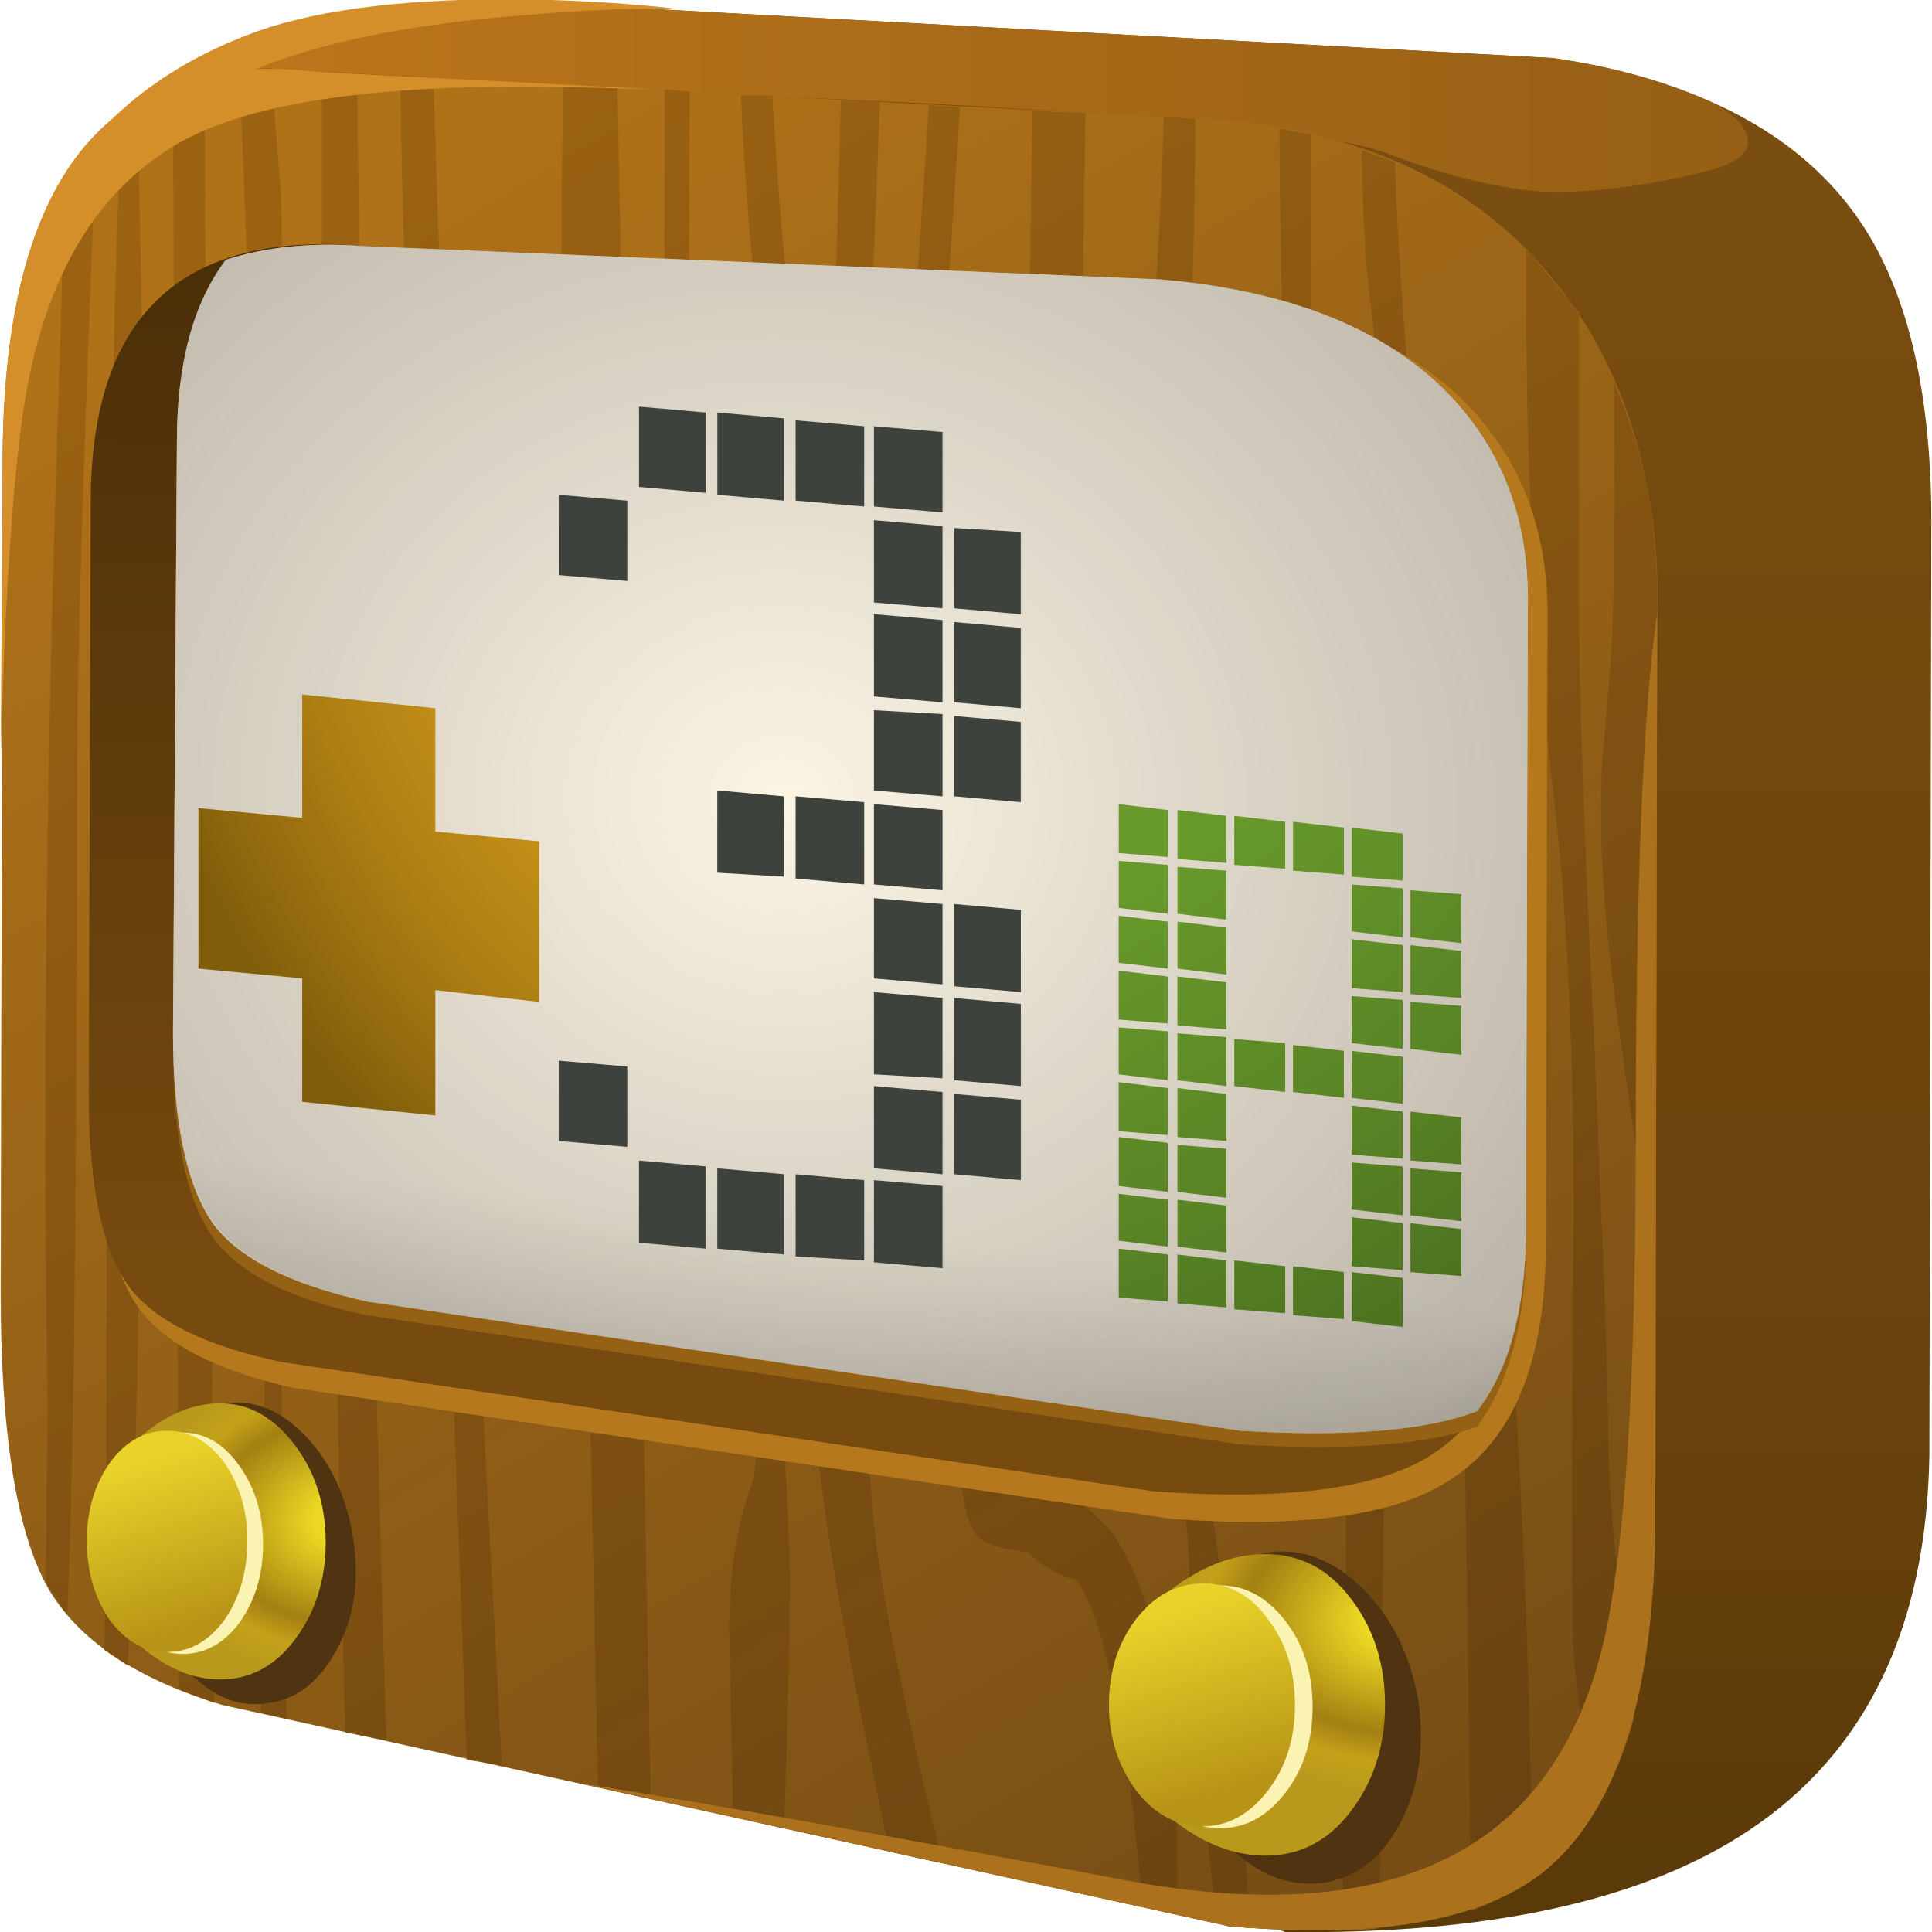 <?xml version="1.0" encoding="iso-8859-1"?>
<!-- Generator: Adobe Illustrator 15.1.0, SVG Export Plug-In . SVG Version: 6.00 Build 0)  -->
<!DOCTYPE svg PUBLIC "-//W3C//DTD SVG 1.1//EN" "http://www.w3.org/Graphics/SVG/1.1/DTD/svg11.dtd">
<svg version="1.1" id="flash0.ai" xmlns="http://www.w3.org/2000/svg" xmlns:xlink="http://www.w3.org/1999/xlink" x="0px" y="0px"
	 width="37px" height="37px" viewBox="0 0 37 37" style="enable-background:new 0 0 37 37;" xml:space="preserve">
<g>
	
		<linearGradient id="SVGID_1_" gradientUnits="userSpaceOnUse" x1="423.569" y1="-830.996" x2="468.469" y2="-830.996" gradientTransform="matrix(1.670379e-005 0.75 -0.75 -7.499999e-004 -604.299 -316.55)">
		<stop  offset="0" style="stop-color:#7B4E10"/>
		<stop  offset="0.796" style="stop-color:#67410C"/>
		<stop  offset="1" style="stop-color:#5B3A0A"/>
	</linearGradient>
	<path style="fill-rule:evenodd;clip-rule:evenodd;fill:url(#SVGID_1_);" d="M36.987,10.226L36.95,27.851
		c-0.05,3.3-1.2,5.699-3.45,7.199c-2.024,1.351-4.987,2.001-8.888,1.95L9.5,31.15c-1.65-0.5-2.763-1.25-3.337-2.25
		c-0.6-1.075-0.9-2.963-0.9-5.663L0.987,5.875c-0.35-2.15,0.65-3.688,3-4.613c1.725-0.675,4.35-1.05,7.875-1.125L29.75,1.112
		c2.801,0.425,4.763,1.476,5.888,3.15C36.563,5.638,37.013,7.625,36.987,10.226z"/>
	
		<linearGradient id="SVGID_2_" gradientUnits="userSpaceOnUse" x1="810.701" y1="424.607" x2="850.369" y2="424.607" gradientTransform="matrix(0.75 0 0 0.75 -604.3 -316.55)">
		<stop  offset="0" style="stop-color:#BD761B"/>
		<stop  offset="1" style="stop-color:#965F15"/>
	</linearGradient>
	<path style="fill-rule:evenodd;clip-rule:evenodd;fill:url(#SVGID_2_);" d="M3.726,1.375c1-0.5,2.3-0.838,3.9-1.013
		c0.975-0.124,2.387-0.2,4.237-0.225L29.75,1.112c1.05,0.15,1.987,0.4,2.813,0.75c0.525,0.225,0.825,0.476,0.9,0.75
		c0.075,0.275-0.15,0.488-0.675,0.638C31.513,3.575,30.4,3.713,29.45,3.663c-0.851-0.076-1.8-0.313-2.85-0.713
		C25.375,2.475,21.263,2.1,14.263,1.825c-0.7-0.025-2.712-0.138-6.037-0.338C6.2,1.363,4.7,1.325,3.726,1.375z"/>
	<path style="fill-rule:evenodd;clip-rule:evenodd;fill:#B07219;" d="M31.737,11.726L31.7,29.351
		c-0.05,3.249-0.774,5.425-2.175,6.524c-1.2,0.926-3.2,1.263-6,1.013L4.25,32.65c-1.65-0.5-2.763-1.25-3.337-2.25
		c-0.6-1.075-0.9-2.963-0.9-5.663L0.05,8.875c0-5.476,2-7.975,6-7.5l17.588,0.938c2.75,0.299,4.825,1.362,6.225,3.188
		C31.138,7.125,31.763,9.2,31.737,11.726z"/>
	<g>
		<path style="fill-rule:evenodd;clip-rule:evenodd;fill:#9B6212;" d="M21.65,15.851c0-2.85,0.088-5.288,0.263-7.313
			c0.2-2.425,0.325-4.525,0.375-6.301l0.6,0.038c0,1.65-0.037,3.113-0.112,4.388c-0.15,3.874-0.226,6.812-0.226,8.813
			c0,0.1-0.013,1.712-0.037,4.837c-0.024,1.875-0.013,3.263,0.037,4.163c0.05,0.774,0.175,1.749,0.375,2.925
			c0.275,1.425,0.463,2.637,0.563,3.638c0.175,1.675,0.325,3.637,0.45,5.887l-0.412-0.037L23.3,36.813
			c-0.35-3.05-0.524-5.225-0.524-6.524s-0.226-2.463-0.675-3.488c-0.45-1.024-0.676-1.862-0.676-2.512
			c0-0.175,0.038-0.713,0.113-1.613C21.612,21.775,21.65,19.5,21.65,15.851z"/>
		<path style="fill-rule:evenodd;clip-rule:evenodd;fill:#9B6212;" d="M14.188,1.825h0.6l0.112,1.65
			c0.15,2.25,0.451,4.313,0.9,6.188C15.925,7.788,16.025,5.2,16.101,1.9l0.75,0.038v0.038c-0.2,5.374-0.4,8.749-0.6,10.125
			l-0.226,1.5c-0.25-0.65-0.512-1.638-0.788-2.963C14.688,8.013,14.337,5.075,14.188,1.825z"/>
		<path style="fill-rule:evenodd;clip-rule:evenodd;fill:#9B6212;" d="M10.851,12.138c-0.101-3.9-0.125-7.162-0.076-9.787V1.638
			l1.05,0.037l0.637,32.775l-1.012-0.225l-0.225-10.875C11.05,18.175,10.925,14.438,10.851,12.138z"/>
		<path style="fill-rule:evenodd;clip-rule:evenodd;fill:#9B6212;" d="M1.138,7.038L1.25,3.362c0.25-0.35,0.45-0.6,0.6-0.75
			c-0.251,6-0.375,10.101-0.375,12.301c0,7.899-0.063,13.237-0.188,16.012l-0.413-0.637l0.038-3.375
			C0.813,20.838,0.888,14.213,1.138,7.038z"/>
		<path style="fill-rule:evenodd;clip-rule:evenodd;fill:#9B6212;" d="M6.163,3.851V1.375l0.674,0.038l0.038,2.813
			c0,7.75,0.175,17.45,0.524,29.1l-0.788-0.15L6.5,28.601C6.275,16.725,6.163,8.475,6.163,3.851z"/>
		<path style="fill-rule:evenodd;clip-rule:evenodd;fill:#9B6212;" d="M26.675,10.038c-0.124-1.45-0.274-2.926-0.449-4.426
			c-0.075-0.575-0.126-1.487-0.15-2.737l0.638,0.225c0.1,3.1,0.475,6.85,1.125,11.25c0.375,2.524,0.699,5.625,0.975,9.3
			c0.325,4.35,0.5,8.463,0.525,12.337c-0.35,0.251-0.738,0.45-1.163,0.601l-0.112-8.362c-0.05-4.251-0.199-7.613-0.45-10.088
			C27.237,15.362,26.926,12.663,26.675,10.038z"/>
		<path style="fill-rule:evenodd;clip-rule:evenodd;fill:#9B6212;" d="M2.263,3.851l0.075-1.688l0.3-0.188l0.113,6
			c0,11.874-0.088,19.437-0.263,22.688L2.45,31.9L2,31.601l0.038-3.563C2.038,15.663,2.112,7.601,2.263,3.851z"/>
		<path style="fill-rule:evenodd;clip-rule:evenodd;fill:#9B6212;" d="M4.587,1.337L5.188,1.3l0.188,2.363
			c0.05,0.975,0.05,4.424,0,10.35c-0.026,6.075-0.026,9.813,0,11.213l0.112,7.688L5,32.8c0.075-4.5,0.087-7.837,0.038-10.012
			C4.888,12.362,4.775,6.175,4.7,4.226L4.587,1.337z"/>
		<path style="fill-rule:evenodd;clip-rule:evenodd;fill:#9B6212;" d="M30.688,14.538c0.125-1.376,0.188-2.2,0.188-2.475
			c0.025-0.25,0.038-1.825,0.038-4.726c0.6,1.375,0.874,2.838,0.824,4.388L31.7,24.55c-0.476-3.274-0.737-5.124-0.787-5.55
			C30.688,17.275,30.612,15.787,30.688,14.538z"/>
		<path style="fill-rule:evenodd;clip-rule:evenodd;fill:#9B6212;" d="M7.962,10.487C7.787,6.638,7.688,3.625,7.663,1.45L8.3,1.487
			l0.525,16.051c0.05,2.075,0.313,7.5,0.787,16.274L8.938,33.7l-0.226-6.225C8.638,25.475,8.388,19.813,7.962,10.487z"/>
		<polygon style="fill-rule:evenodd;clip-rule:evenodd;fill:#9B6212;" points="3.313,1.638 3.913,1.45 4.101,32.612 3.425,32.351 		
			"/>
		<path style="fill-rule:evenodd;clip-rule:evenodd;fill:#9B6212;" d="M29.713,14.875c-0.325-2.775-0.487-5.888-0.487-9.337V4.75
			l1.012,1.237v5.551c0,1.65,0.101,4.512,0.301,8.587c0.175,4.1,0.262,6.551,0.262,7.351c0,1.075,0.163,2.887,0.488,5.438
			c-0.175,0.649-0.425,1.237-0.75,1.762c-0.251-1.524-0.388-2.6-0.413-3.225c-0.025-0.925-0.025-3.25,0-6.975
			C30.176,20.676,30.037,17.475,29.713,14.875z"/>
		<path style="fill-rule:evenodd;clip-rule:evenodd;fill:#9B6212;" d="M12.726,1.712l0.487,0.038
			c-0.05,5.425,0.012,8.75,0.188,9.975c0.026,0.2,0.275,1.799,0.75,4.799c0.275,1.8,0.438,3.451,0.488,4.951
			c0.05,1.149,0.15,2.825,0.3,5.024c0.125,1.8,0.188,3.063,0.188,3.788c0,1.125-0.038,2.699-0.113,4.725l-0.975-0.225l-0.076-3.563
			c0-1.101,0.15-2.05,0.451-2.851c0.15-0.4,0-2.138-0.451-5.212c-0.524-3.851-0.875-7.038-1.049-9.563
			c-0.125-2.126-0.188-5.126-0.188-9V1.712z"/>
		<path style="fill-rule:evenodd;clip-rule:evenodd;fill:#9B6212;" d="M24.5,2.462l0.601,0.113v4.463c0,1.675,0.249,4.125,0.75,7.35
			c0.475,3.2,0.712,5.875,0.712,8.025c0,0.074-0.05,4.912-0.149,14.512c-0.15,0.025-0.388,0.038-0.713,0.038
			c0.075-5.775,0.101-9.438,0.075-10.987c-0.051-2.8-0.088-4.288-0.112-4.463c-0.15-0.7-0.301-2.087-0.45-4.162
			c-0.3-3.726-0.475-6.251-0.525-7.576C24.588,7.875,24.525,5.438,24.5,2.462z"/>
		<path style="fill-rule:evenodd;clip-rule:evenodd;fill:#9B6212;" d="M17.413,7.788c0.024-0.425,0.15-2.351,0.375-5.775l0.6,0.037
			c-0.45,7.101-0.962,13.013-1.537,17.738C16.55,22.063,16.426,23.8,16.476,25c0.024,0.75,0.1,2.013,0.225,3.788
			c0.075,1.199,0.525,3.499,1.35,6.899l-1.012-0.225c-0.575-2.676-0.963-4.676-1.163-6c-0.3-2-0.438-3.788-0.413-5.362
			c0.026-1.801,0.3-4.051,0.826-6.75C16.838,14.325,17.213,11.138,17.413,7.788z"/>
		<path style="fill-rule:evenodd;clip-rule:evenodd;fill:#9B6212;" d="M19.288,15.288c0.274-1.25,0.412-4.063,0.412-8.438
			l0.075-4.725l1.013,0.038c-0.05,2.575-0.075,5.763-0.075,9.563c0,0.75,0,1.925,0,3.525c0,1.35-0.075,2.3-0.226,2.85
			c-0.2,0.8-0.412,1.837-0.637,3.112c-0.251,1.5-0.375,2.587-0.375,3.263c0,0.499-0.025,1.263-0.075,2.287
			c0,0.825,0.137,1.313,0.412,1.463c0.825,0.449,1.363,0.888,1.612,1.313c0.75,1.225,1.125,3.35,1.125,6.375v0.75l-0.675-0.15
			c-0.1-1.25-0.213-2.263-0.337-3.037c-0.301-1.801-0.612-2.876-0.938-3.226c-0.375-0.1-0.676-0.275-0.9-0.524
			c-0.45-0.05-0.763-0.138-0.938-0.263c-0.3-0.226-0.45-1.263-0.45-3.112c0-1.051-0.088-2.188-0.263-3.413
			c-0.074-0.625,0.013-1.862,0.263-3.712C18.787,17.351,19.113,16.038,19.288,15.288z"/>
	</g>
	
		<linearGradient id="SVGID_3_" gradientUnits="userSpaceOnUse" x1="781.808" y1="-484.905" x2="833.452" y2="-484.905" gradientTransform="matrix(0.381 0.646 -0.646 0.381 -604.299 -316.55)">
		<stop  offset="0" style="stop-color:#110C0E;stop-opacity:0"/>
		<stop  offset="1" style="stop-color:#110C0E;stop-opacity:0.369"/>
	</linearGradient>
	<path style="fill-rule:evenodd;clip-rule:evenodd;fill:url(#SVGID_3_);" d="M31.737,11.726L31.7,29.351
		c-0.05,3.249-0.774,5.425-2.175,6.524c-1.2,0.926-3.2,1.263-6,1.013L4.25,32.65c-1.65-0.5-2.763-1.25-3.337-2.25
		c-0.6-1.075-0.9-2.963-0.9-5.663L0.05,8.875c0-5.476,2-7.975,6-7.5l17.588,0.938c2.75,0.299,4.825,1.362,6.225,3.188
		C31.138,7.125,31.763,9.2,31.737,11.726z"/>
	<path style="fill-rule:evenodd;clip-rule:evenodd;fill:#AC711C;" d="M31.7,29.351c-0.05,3.249-0.774,5.425-2.175,6.524
		c-1.2,0.926-3.2,1.263-6,1.013L11.112,34.15c2.375,0.375,5.95,1.013,10.726,1.912c5.024,0.85,7.987-0.712,8.888-4.688
		c0.399-1.775,0.6-4.925,0.6-9.45c0-4.925,0.138-8.324,0.412-10.199L31.7,29.351z"/>
	<path style="fill-rule:evenodd;clip-rule:evenodd;fill:#D48F2A;" d="M12.575,1.712c-0.497-0.015-0.959-0.027-1.387-0.038
		c-3.8-0.1-6.401,0.263-7.8,1.088c-1.625,0.95-2.612,2.7-2.963,5.25c-0.2,1.45-0.337,3.625-0.412,6.525L0.05,8.875
		c0-5.476,2-7.975,6-7.5L12.575,1.712z"/>
	<path style="fill-rule:evenodd;clip-rule:evenodd;fill:#D48F2A;" d="M4.775,1.375c-1.25,0.55-1.887,0.837-1.913,0.862
		C2.738,2.313,2.537,2.55,2.263,2.95L1.325,3.212L2.15,2.275C2.9,1.551,3.837,0.988,4.962,0.587c1.225-0.425,2.938-0.625,5.138-0.6
		c1.1,0.025,2.075,0.088,2.924,0.188c-0.85-0.024-1.837,0.013-2.962,0.113C7.813,0.463,6.05,0.825,4.775,1.375z"/>
	<path style="fill-rule:evenodd;clip-rule:evenodd;fill:#B5781D;" d="M29.638,11.763l-0.037,12.338
		c-0.05,2.149-0.7,3.587-1.95,4.313c-1.025,0.624-2.763,0.85-5.213,0.675L5.601,26.575c-1.45-0.325-2.425-0.825-2.926-1.5
		c-0.525-0.7-0.787-1.95-0.787-3.75L1.925,9.888c0-3.625,1.751-5.287,5.25-4.988L22.55,5.538c2.376,0.2,4.188,0.9,5.438,2.1
		C29.088,8.713,29.638,10.088,29.638,11.763z"/>
	
		<linearGradient id="SVGID_4_" gradientUnits="userSpaceOnUse" x1="-455.676" y1="826.393" x2="-428.876" y2="826.393" gradientTransform="matrix(2.798508e-005 -0.75 0.75 -7.499999e-004 -604.3 -316.55)">
		<stop  offset="0" style="stop-color:#774A0F"/>
		<stop  offset="1" style="stop-color:#492E08"/>
	</linearGradient>
	<path style="fill-rule:evenodd;clip-rule:evenodd;fill:url(#SVGID_4_);" d="M29.263,11.462L29.226,23.65
		c-0.05,2.125-0.688,3.55-1.913,4.274c-1.025,0.601-2.762,0.813-5.212,0.638L5.413,26.088c-1.45-0.3-2.425-0.775-2.926-1.425
		C1.962,23.963,1.7,22.725,1.7,20.95L1.737,9.625c0-3.575,1.737-5.212,5.213-4.913l15.263,0.638c2.375,0.2,4.175,0.888,5.399,2.063
		C28.713,8.488,29.263,9.838,29.263,11.462z"/>
	<path style="fill-rule:evenodd;clip-rule:evenodd;fill:#956115;" d="M3.388,8.726c0-1.5,0.313-2.65,0.938-3.451
		C5.1,5,5.976,4.912,6.95,5.013l15.263,0.6c2.375,0.2,4.175,0.888,5.399,2.063c1.101,1.075,1.65,2.438,1.65,4.088L29.226,23.95
		c-0.025,1.425-0.338,2.55-0.938,3.375c-0.976,0.351-2.487,0.462-4.538,0.338L7.025,25.188c-1.45-0.3-2.425-0.787-2.924-1.462
		c-0.525-0.7-0.788-1.938-0.788-3.713L3.388,8.726z"/>
	<path style="fill-rule:evenodd;clip-rule:evenodd;fill:#B07219;" d="M3.388,8.462c0-1.5,0.313-2.663,0.938-3.487
		C5.1,4.725,5.976,4.638,6.95,4.712l15.263,0.638c2.375,0.2,4.175,0.888,5.399,2.063c1.101,1.075,1.65,2.425,1.65,4.049
		L29.226,23.65c-0.025,1.475-0.338,2.6-0.938,3.375c-0.976,0.375-2.487,0.5-4.538,0.375L7.025,24.925
		C5.575,24.6,4.6,24.113,4.101,23.463C3.575,22.738,3.313,21.5,3.313,19.75L3.388,8.462z"/>
	<path style="fill-rule:evenodd;clip-rule:evenodd;fill:#FCF5E4;" d="M3.388,8.462c0-1.5,0.313-2.663,0.938-3.487
		C5.1,4.725,5.976,4.638,6.95,4.712l15.263,0.638c2.375,0.2,4.175,0.888,5.399,2.063c1.101,1.075,1.65,2.425,1.65,4.049
		L29.226,23.65c-0.025,1.475-0.338,2.6-0.938,3.375c-0.976,0.375-2.487,0.5-4.538,0.375L7.025,24.925
		C5.575,24.6,4.6,24.113,4.101,23.463C3.575,22.738,3.313,21.5,3.313,19.75L3.388,8.462z"/>
	
		<radialGradient id="SVGID_5_" cx="855.774" cy="380.559" r="25.958" gradientTransform="matrix(0.748 0.055 0.05 -0.671 -644.155 223.6)" gradientUnits="userSpaceOnUse">
		<stop  offset="0" style="stop-color:#110C0E;stop-opacity:0"/>
		<stop  offset="0.914" style="stop-color:#110C0E;stop-opacity:0.278"/>
		<stop  offset="1" style="stop-color:#110C0E;stop-opacity:0.349"/>
	</radialGradient>
	<path style="fill-rule:evenodd;clip-rule:evenodd;fill:url(#SVGID_5_);" d="M3.388,8.462c0-1.5,0.313-2.663,0.938-3.487
		C5.1,4.725,5.976,4.638,6.95,4.712l15.263,0.638c2.375,0.2,4.175,0.888,5.399,2.063c1.101,1.075,1.65,2.425,1.65,4.049
		L29.226,23.65c-0.025,1.475-0.338,2.6-0.938,3.375c-0.976,0.375-2.487,0.5-4.538,0.375L7.025,24.925
		C5.575,24.6,4.6,24.113,4.101,23.463C3.575,22.738,3.313,21.5,3.313,19.75L3.388,8.462z"/>
	
		<linearGradient id="SVGID_6_" gradientUnits="userSpaceOnUse" x1="-364.234" y1="873.61" x2="-355.703" y2="873.61" gradientTransform="matrix(0.086 -0.745 0.745 0.086 -604.3 -316.55)">
		<stop  offset="0" style="stop-color:#000000;stop-opacity:0.239"/>
		<stop  offset="1" style="stop-color:#000000;stop-opacity:0"/>
	</linearGradient>
	<path style="fill-rule:evenodd;clip-rule:evenodd;fill:url(#SVGID_6_);" d="M3.351,19.825h25.875v3.825
		c-0.025,1.475-0.338,2.6-0.938,3.375c-0.976,0.375-2.487,0.5-4.538,0.375L7.025,24.925c-1.424-0.325-2.387-0.812-2.887-1.462
		C3.612,22.763,3.351,21.55,3.351,19.825z"/>
	<path style="fill-rule:evenodd;clip-rule:evenodd;fill:#503411;" d="M6.763,29.463c0.125,0.8,0.025,1.5-0.3,2.1
		c-0.325,0.625-0.762,0.976-1.313,1.05c-0.55,0.101-1.062-0.1-1.538-0.6c-0.475-0.5-0.774-1.149-0.9-1.95
		c-0.1-0.8,0-1.512,0.3-2.138c0.3-0.6,0.737-0.95,1.313-1.05c0.55-0.075,1.063,0.138,1.537,0.638
		C6.338,28.013,6.638,28.662,6.763,29.463z"/>
	
		<radialGradient id="SVGID_7_" cx="-799.739" cy="-485.606" r="5.715" gradientTransform="matrix(-0.75 0.023 0.016 0.538 -585.19 308.76)" gradientUnits="userSpaceOnUse">
		<stop  offset="0.196" style="stop-color:#ECD723"/>
		<stop  offset="0.655" style="stop-color:#A38012"/>
		<stop  offset="0.816" style="stop-color:#C4A119"/>
		<stop  offset="1" style="stop-color:#B8991C"/>
	</radialGradient>
	<path style="fill-rule:evenodd;clip-rule:evenodd;fill:url(#SVGID_7_);" d="M6.237,29.538c0,0.725-0.2,1.35-0.6,1.875
		c-0.375,0.499-0.851,0.75-1.425,0.75S3.075,31.9,2.525,31.375C1.95,30.825,1.663,30.2,1.663,29.5c0-0.675,0.287-1.287,0.862-1.837
		c0.55-0.525,1.113-0.788,1.688-0.788c0.55,0,1.025,0.263,1.425,0.788C6.038,28.188,6.237,28.813,6.237,29.538z"/>
	<path style="fill-rule:evenodd;clip-rule:evenodd;fill:#FAF3B1;" d="M5.038,29.575c0,0.575-0.15,1.075-0.451,1.5
		c-0.299,0.399-0.662,0.6-1.087,0.6c-0.425,0-0.788-0.2-1.087-0.6c-0.301-0.425-0.451-0.925-0.451-1.5s0.15-1.075,0.451-1.5
		c0.299-0.425,0.662-0.638,1.087-0.638c0.425,0,0.788,0.213,1.087,0.638C4.888,28.5,5.038,29,5.038,29.575z"/>
	
		<linearGradient id="SVGID_8_" gradientUnits="userSpaceOnUse" x1="677.106" y1="-638.207" x2="681.606" y2="-638.207" gradientTransform="matrix(0.221 0.717 -0.717 0.221 -604.3 -316.55)">
		<stop  offset="0" style="stop-color:#E9D32A"/>
		<stop  offset="1" style="stop-color:#B79316"/>
	</linearGradient>
	<path style="fill-rule:evenodd;clip-rule:evenodd;fill:url(#SVGID_8_);" d="M4.737,29.5c0,0.601-0.15,1.113-0.449,1.538
		c-0.301,0.399-0.663,0.6-1.088,0.6s-0.787-0.2-1.088-0.6c-0.299-0.425-0.449-0.938-0.449-1.538c0-0.574,0.15-1.074,0.449-1.5
		c0.301-0.4,0.663-0.6,1.088-0.6S3.987,27.6,4.288,28C4.587,28.426,4.737,28.926,4.737,29.5z"/>
	<path style="fill-rule:evenodd;clip-rule:evenodd;fill:#503411;" d="M27.163,32.575c0.124,0.875,0.013,1.65-0.338,2.325
		s-0.851,1.063-1.5,1.162c-0.649,0.075-1.25-0.162-1.8-0.712c-0.551-0.55-0.9-1.263-1.05-2.138c-0.126-0.875-0.013-1.65,0.337-2.325
		c0.375-0.675,0.875-1.063,1.5-1.162c0.65-0.075,1.25,0.162,1.8,0.712C26.662,30.988,27.013,31.7,27.163,32.575z"/>
	
		<radialGradient id="SVGID_9_" cx="-825.991" cy="-490.279" r="6.59" gradientTransform="matrix(-0.75 0.024 0.016 0.511 -584.593 301.359)" gradientUnits="userSpaceOnUse">
		<stop  offset="0.196" style="stop-color:#ECD723"/>
		<stop  offset="0.655" style="stop-color:#A38012"/>
		<stop  offset="0.816" style="stop-color:#C4A119"/>
		<stop  offset="1" style="stop-color:#B8991C"/>
	</radialGradient>
	<path style="fill-rule:evenodd;clip-rule:evenodd;fill:url(#SVGID_9_);" d="M26.525,32.65c0,0.8-0.226,1.487-0.675,2.063
		c-0.425,0.55-0.963,0.825-1.613,0.825c-0.675,0-1.337-0.288-1.987-0.863c-0.675-0.6-1.013-1.274-1.013-2.024
		c0-0.775,0.338-1.463,1.013-2.063c0.65-0.551,1.313-0.825,1.987-0.825c0.65,0,1.188,0.274,1.613,0.825
		C26.3,31.162,26.525,31.85,26.525,32.65z"/>
	<path style="fill-rule:evenodd;clip-rule:evenodd;fill:#FAF3B1;" d="M25.138,32.688c0,0.65-0.175,1.2-0.525,1.65
		c-0.35,0.45-0.763,0.675-1.237,0.675c-0.5,0-0.925-0.225-1.274-0.675c-0.351-0.475-0.525-1.025-0.525-1.65s0.175-1.175,0.525-1.649
		c0.35-0.45,0.774-0.676,1.274-0.676c0.475,0,0.888,0.226,1.237,0.676C24.963,31.487,25.138,32.037,25.138,32.688z"/>
	
		<linearGradient id="SVGID_10_" gradientUnits="userSpaceOnUse" x1="687.876" y1="-663.028" x2="692.818" y2="-663.028" gradientTransform="matrix(0.22 0.717 -0.717 0.22 -604.3 -316.549)">
		<stop  offset="0" style="stop-color:#E9D32A"/>
		<stop  offset="1" style="stop-color:#B79316"/>
	</linearGradient>
	<path style="fill-rule:evenodd;clip-rule:evenodd;fill:url(#SVGID_10_);" d="M24.8,32.65c0,0.65-0.175,1.2-0.524,1.649
		c-0.35,0.45-0.763,0.676-1.237,0.676c-0.501,0-0.925-0.226-1.275-0.676c-0.351-0.475-0.525-1.024-0.525-1.649
		c0-0.65,0.175-1.2,0.525-1.65s0.774-0.675,1.275-0.675c0.499,0,0.912,0.225,1.237,0.675C24.625,31.45,24.8,32,24.8,32.65z"/>
	<g>
		
			<radialGradient id="SVGID_11_" cx="798.834" cy="-480.196" r="28.727" gradientTransform="matrix(0.392 0.64 0.64 -0.392 10.004 -692.655)" gradientUnits="userSpaceOnUse">
			<stop  offset="0" style="stop-color:#6EA42E"/>
			<stop  offset="0.314" style="stop-color:#6CA12D"/>
			<stop  offset="0.569" style="stop-color:#66972A"/>
			<stop  offset="0.804" style="stop-color:#5A8626"/>
			<stop  offset="1" style="stop-color:#4D7220"/>
		</radialGradient>
		<path style="fill-rule:evenodd;clip-rule:evenodd;fill:url(#SVGID_11_);" d="M21.425,15.4l0.938,0.113v0.9l-0.938-0.076V15.4z
			 M21.425,16.487l0.938,0.076V17.5l-0.938-0.113V16.487z M22.55,16.601l0.938,0.074v0.938L22.55,17.5V16.601z M23.487,16.525
			L22.55,16.45v-0.938l0.938,0.113V16.525z M23.638,15.625l0.975,0.112v0.9l-0.975-0.075V15.625z M24.763,15.737l0.975,0.113v0.9
			l-0.975-0.076V15.737z M25.888,15.851l0.975,0.112v0.9l-0.975-0.074V15.851z M27.987,17.125v0.938l-0.975-0.113v-0.9
			L27.987,17.125z M26.862,17.013v0.938l-0.975-0.113v-0.899L26.862,17.013z M27.987,19.112l-0.975-0.074v-0.938l0.975,0.112V19.112
			z M26.862,19l-0.975-0.075v-0.938l0.975,0.113V19z M26.862,21.138l-0.975-0.112v-0.9l0.975,0.112V21.138z M26.862,22.188
			l-0.975-0.075v-0.938l0.975,0.113V22.188z M26.862,20.088l-0.975-0.112v-0.9l0.975,0.075V20.088z M27.987,21.4V22.3l-0.975-0.074
			v-0.938L27.987,21.4z M27.987,19.263V20.2l-0.975-0.112v-0.9L27.987,19.263z M27.987,23.388l-0.975-0.112v-0.9l0.975,0.075V23.388
			z M27.987,24.438l-0.975-0.075v-0.938l0.975,0.113V24.438z M26.862,23.275l-0.975-0.112v-0.9l0.975,0.075V23.275z M26.862,24.325
			l-0.975-0.075v-0.938l0.975,0.112V24.325z M26.862,25.413L25.888,25.3v-0.938l0.975,0.113V25.413z M23.487,18.663L22.55,18.55
			v-0.9l0.938,0.113V18.663z M22.362,18.55l-0.938-0.112v-0.9l0.938,0.112V18.55z M23.487,19.713l-0.938-0.075V18.7l0.938,0.113
			V19.713z M22.362,19.601l-0.938-0.075v-0.938l0.938,0.113V19.601z M23.487,19.862V20.8l-0.938-0.112v-0.899L23.487,19.862z
			 M22.362,21.737l-0.938-0.074v-0.938l0.938,0.112V21.737z M22.55,20.838l0.938,0.112v0.9l-0.938-0.075V20.838z M23.487,22v0.938
			l-0.938-0.112v-0.9L23.487,22z M23.638,19.9l0.975,0.075v0.938L23.638,20.8V19.9z M25.737,20.125v0.9l-0.975-0.112v-0.9
			L25.737,20.125z M22.362,20.688l-0.938-0.112v-0.9l0.938,0.075V20.688z M21.425,22.862l0.938,0.113v0.899l-0.938-0.112V22.862z
			 M21.425,23.913l0.938,0.112v0.899l-0.938-0.074V23.913z M25.737,24.362v0.9l-0.975-0.075V24.25L25.737,24.362z M22.55,22.976
			l0.938,0.112v0.899l-0.938-0.112V22.976z M23.487,24.138v0.9l-0.938-0.075v-0.938L23.487,24.138z M23.638,24.138l0.975,0.112v0.9
			l-0.975-0.075V24.138z M21.425,21.775l0.938,0.112v0.938l-0.938-0.112V21.775z"/>
	</g>
	<g>
		<path style="fill-rule:evenodd;clip-rule:evenodd;fill:#3E423C;" d="M13.513,7.9v1.538l-1.275-0.113V7.788L13.513,7.9z
			 M15.013,8.013v1.575l-1.275-0.112V7.9L15.013,8.013z M16.55,8.163V9.7l-1.313-0.113V8.05L16.55,8.163z M18.05,8.275v1.538
			L16.737,9.7V8.163L18.05,8.275z M10.7,9.476l1.313,0.112v1.538L10.7,11.013V9.476z M18.05,11.65l-1.313-0.112V9.962l1.313,0.113
			V11.65z M18.05,11.875v1.575l-1.313-0.113v-1.575L18.05,11.875z M18.275,10.112l1.274,0.076v1.575l-1.274-0.113V10.112z
			 M13.737,15.138l1.275,0.113v1.538l-1.275-0.076V15.138z M16.737,13.601l1.313,0.074v1.576l-1.313-0.113V13.601z M18.275,13.712
			l1.274,0.113v1.537l-1.274-0.112V13.712z M16.55,16.938l-1.313-0.113V15.25l1.313,0.112V16.938z M18.05,17.313v1.538l-1.313-0.113
			V17.2L18.05,17.313z M18.05,15.513v1.537l-1.313-0.112V15.4L18.05,15.513z M18.275,11.913l1.274,0.112v1.538l-1.274-0.113V11.913z
			 M19.55,17.425V19l-1.274-0.112v-1.575L19.55,17.425z M19.55,22.601l-1.274-0.113V20.95l1.274,0.112V22.601z M19.55,20.8
			l-1.274-0.112v-1.575l1.274,0.113V20.8z M16.737,19l1.313,0.112v1.538l-1.313-0.075V19z M18.05,20.913v1.574l-1.313-0.112V20.8
			L18.05,20.913z M12.013,21.963L10.7,21.851v-1.538l1.313,0.112V21.963z M12.237,22.226l1.275,0.112v1.575L12.237,23.8V22.226z
			 M13.737,22.375l1.275,0.112v1.538l-1.275-0.112V22.375z M16.737,24.175v-1.574l1.313,0.112v1.575L16.737,24.175z M16.55,24.138
			l-1.313-0.075v-1.575l1.313,0.113V24.138z"/>
	</g>
	
		<radialGradient id="SVGID_12_" cx="390.397" cy="-812.733" r="22.16" gradientTransform="matrix(0.023 0.75 0.623 0.034 513.006 -255.868)" gradientUnits="userSpaceOnUse">
		<stop  offset="0" style="stop-color:#DDA11C"/>
		<stop  offset="0.235" style="stop-color:#DA9F1B"/>
		<stop  offset="0.427" style="stop-color:#D1981A"/>
		<stop  offset="0.604" style="stop-color:#C18D17"/>
		<stop  offset="0.769" style="stop-color:#AB7D13"/>
		<stop  offset="0.925" style="stop-color:#90680E"/>
		<stop  offset="1" style="stop-color:#805D0B"/>
	</radialGradient>
	<polygon style="fill-rule:evenodd;clip-rule:evenodd;fill:url(#SVGID_12_);" points="3.8,15.476 5.788,15.663 5.788,13.3 
		8.337,13.563 8.337,15.925 10.325,16.112 10.325,19.188 8.337,18.962 8.337,21.362 5.788,21.101 5.788,18.737 3.8,18.55 	"/>
</g>
</svg>
